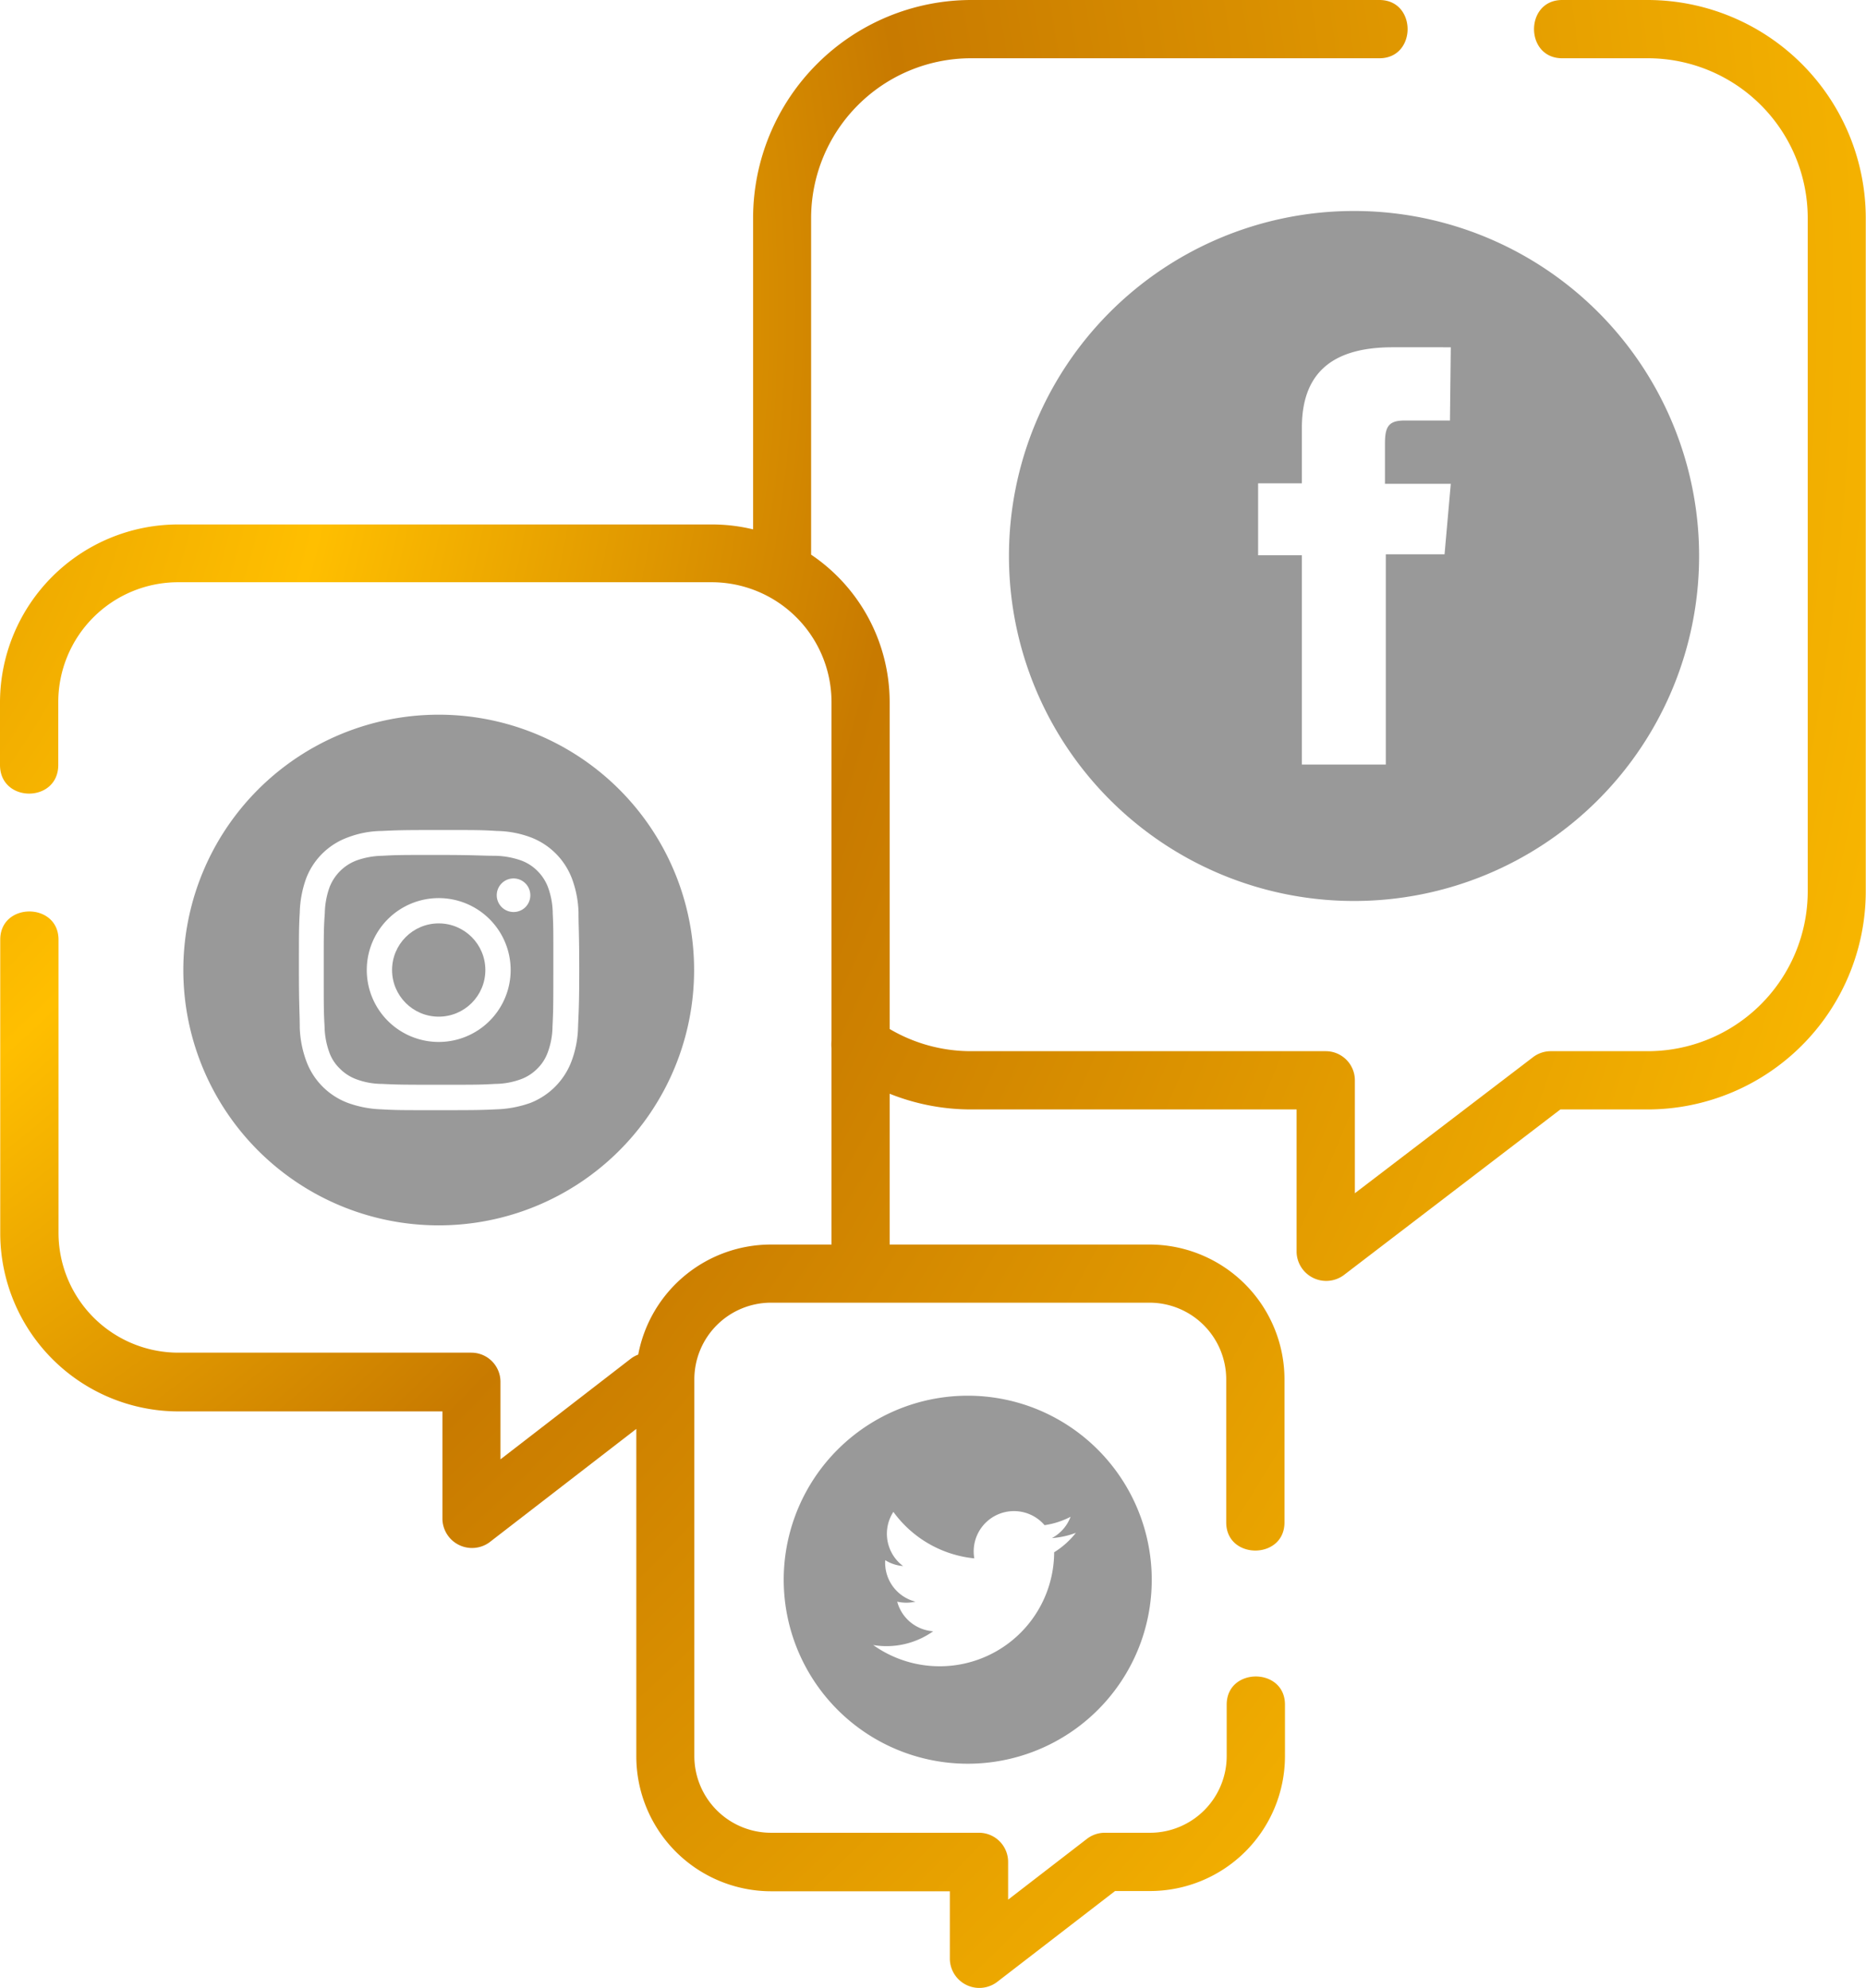 <svg xmlns="http://www.w3.org/2000/svg" xmlns:xlink="http://www.w3.org/1999/xlink" viewBox="0 0 155.63 165.82"><defs><style>.cls-1{fill:url(#Degradado_sin_nombre_4);}.cls-2{fill:#999;}</style><radialGradient id="Degradado_sin_nombre_4" cx="-53.22" cy="25.75" r="340.83" gradientUnits="userSpaceOnUse"><stop offset="0" stop-color="#332700"/><stop offset="0.02" stop-color="#c87a00"/><stop offset="0.24" stop-color="#ffbf00"/><stop offset="0.38" stop-color="#c87a00"/><stop offset="0.67" stop-color="#ffbf00"/><stop offset="0.78" stop-color="#c87a00"/><stop offset="1" stop-color="#332700"/></radialGradient></defs><title>Recurso 48</title><g id="Capa_2" data-name="Capa 2"><g id="Capa_1-2" data-name="Capa 1"><path class="cls-1" d="M137.42,0h-7.13c-3.13,0-3.13,4.86,0,4.86h7.13a13.34,13.34,0,0,1,13.35,13.3V74.39a13.34,13.34,0,0,1-13.35,13.3h-8.09a2.44,2.44,0,0,0-1.47.5L113,99.54V90.12a2.43,2.43,0,0,0-2.43-2.43H81a13.35,13.35,0,0,1-6.8-1.85V58.57a14.84,14.84,0,0,0-6.55-12.3V18.16A13.34,13.34,0,0,1,81,4.86h34.05c3.13,0,3.13-4.86,0-4.86H81A18.21,18.21,0,0,0,62.81,18.16v26a14.63,14.63,0,0,0-3.46-.41H14.88A14.87,14.87,0,0,0,0,58.57v5.24C0,67,4.86,67,4.86,63.81V58.57a10,10,0,0,1,10-10H59.35a10,10,0,0,1,10,10V86.8a3.53,3.53,0,0,0,0,.65V102.9c0,.31,0,.61,0,.92h-5A11.27,11.27,0,0,0,53.23,113a2.45,2.45,0,0,0-.63.35l-10.86,8.39v-6.47a2.43,2.43,0,0,0-2.43-2.43H14.88a10,10,0,0,1-10-10V78.39c0-3.14-4.86-3.14-4.86,0V102.9a14.88,14.88,0,0,0,14.88,14.84h22v9a2.47,2.47,0,0,0,3.91,1.93l12.26-9.47v27.33a11.26,11.26,0,0,0,11.26,11.24H79.22v5.67a2.46,2.46,0,0,0,3.91,1.92L93,157.75h2.91a11.26,11.26,0,0,0,11.26-11.24V142.2c0-3.13-4.86-3.13-4.86,0v4.31a6.4,6.4,0,0,1-6.4,6.38H92.14a2.44,2.44,0,0,0-1.49.51l-6.57,5.07v-3.15a2.43,2.43,0,0,0-2.43-2.43H64.31a6.4,6.4,0,0,1-6.4-6.38V115.05a6.4,6.4,0,0,1,6.4-6.38H95.87a6.4,6.4,0,0,1,6.4,6.38V127c0,3.13,4.86,3.13,4.86,0V115.05a11.26,11.26,0,0,0-11.26-11.23H74.2c0-.31,0-12.58,0-12.58A18.24,18.24,0,0,0,81,92.55h27.14v11.91a2.47,2.47,0,0,0,3.91,1.93l18.09-13.84h7.26a18.21,18.21,0,0,0,18.21-18.16V18.16A18.21,18.21,0,0,0,137.42,0Z"/><path class="cls-2" d="M85.92,117.34A15.35,15.35,0,1,0,95.15,137,15.37,15.37,0,0,0,85.92,117.34Zm2,12.15a9.55,9.55,0,0,1-15.09,7.74,6.72,6.72,0,0,0,5-1.15,3.34,3.34,0,0,1-3-2.47,3.39,3.39,0,0,0,1.52,0,3.35,3.35,0,0,1-2.52-3.46,3.25,3.25,0,0,0,1.49.49,3.36,3.36,0,0,1-.81-4.52A9.51,9.51,0,0,0,81.26,130a3.36,3.36,0,0,1,5.86-2.77,6.82,6.82,0,0,0,2.17-.7,3.36,3.36,0,0,1-1.56,1.78,7.24,7.24,0,0,0,2-.44A6.93,6.93,0,0,1,87.92,129.49Z"/><circle class="cls-2" cx="36.59" cy="80.92" r="3.89"/><path class="cls-2" d="M46.1,76.2A6.48,6.48,0,0,0,45.7,74a3.83,3.83,0,0,0-.87-1.34,3.74,3.74,0,0,0-1.34-.87,6.89,6.89,0,0,0-2.18-.4c-1.22,0-1.59-.07-4.72-.07s-3.47,0-4.71.07a6.69,6.69,0,0,0-2.17.4A3.89,3.89,0,0,0,27.49,74a6.75,6.75,0,0,0-.4,2.17C27,77.44,27,77.8,27,80.92s0,3.49.07,4.71a6.62,6.62,0,0,0,.4,2.17,3.52,3.52,0,0,0,.88,1.35,3.74,3.74,0,0,0,1.34.87,6.17,6.17,0,0,0,2.17.4c1.24.06,1.61.07,4.71.07s3.5,0,4.72-.07a6.35,6.35,0,0,0,2.18-.4,3.74,3.74,0,0,0,1.34-.87,3.61,3.61,0,0,0,.87-1.35,6.36,6.36,0,0,0,.4-2.17c.06-1.22.07-1.59.07-4.71S46.16,77.44,46.1,76.2ZM36.59,86.92a6,6,0,1,1,6-6A6,6,0,0,1,36.59,86.92Zm6.25-10.84a1.4,1.4,0,1,1,1.39-1.39A1.39,1.39,0,0,1,42.84,76.08Zm3.26.12A6.48,6.48,0,0,0,45.7,74a3.83,3.83,0,0,0-.87-1.34,3.74,3.74,0,0,0-1.34-.87,6.89,6.89,0,0,0-2.18-.4c-1.22,0-1.59-.07-4.72-.07s-3.47,0-4.71.07a6.69,6.69,0,0,0-2.17.4A3.89,3.89,0,0,0,27.49,74a6.75,6.75,0,0,0-.4,2.17C27,77.44,27,77.8,27,80.92s0,3.49.07,4.71a6.62,6.62,0,0,0,.4,2.17,3.52,3.52,0,0,0,.88,1.35,3.74,3.74,0,0,0,1.34.87,6.17,6.17,0,0,0,2.17.4c1.24.06,1.61.07,4.71.07s3.5,0,4.72-.07a6.35,6.35,0,0,0,2.18-.4,3.74,3.74,0,0,0,1.34-.87,3.61,3.61,0,0,0,.87-1.35,6.36,6.36,0,0,0,.4-2.17c.06-1.22.07-1.59.07-4.71S46.16,77.44,46.1,76.2ZM36.59,86.92a6,6,0,1,1,6-6A6,6,0,0,1,36.59,86.92Zm6.25-10.84a1.4,1.4,0,1,1,1.39-1.39A1.39,1.39,0,0,1,42.84,76.08ZM36.59,59.62a21.3,21.3,0,1,0,21.3,21.3A21.3,21.3,0,0,0,36.59,59.62ZM48.21,85.73a8.61,8.61,0,0,1-.56,2.84A6,6,0,0,1,44.25,92a9.22,9.22,0,0,1-2.84.54c-1.25.06-1.64.07-4.82.07s-3.56,0-4.81-.07A9,9,0,0,1,29,92a5.9,5.9,0,0,1-3.43-3.42A8.94,8.94,0,0,1,25,85.73c0-1.24-.07-1.64-.07-4.81s0-3.57.07-4.81a9.07,9.07,0,0,1,.54-2.85A5.87,5.87,0,0,1,29,69.86a8.18,8.18,0,0,1,2.82-.54c1.25-.06,1.65-.08,4.81-.08s3.57,0,4.82.08a8.41,8.41,0,0,1,2.84.54,5.93,5.93,0,0,1,3.4,3.4,8.73,8.73,0,0,1,.56,2.85c0,1.24.06,1.64.06,4.81S48.25,84.49,48.21,85.73ZM45.7,74a3.83,3.83,0,0,0-.87-1.34,3.74,3.74,0,0,0-1.34-.87,6.89,6.89,0,0,0-2.18-.4c-1.22,0-1.59-.07-4.72-.07s-3.47,0-4.71.07a6.69,6.69,0,0,0-2.17.4A3.89,3.89,0,0,0,27.49,74a6.75,6.75,0,0,0-.4,2.17C27,77.44,27,77.8,27,80.92s0,3.49.07,4.71a6.62,6.62,0,0,0,.4,2.17,3.52,3.52,0,0,0,.88,1.35,3.74,3.74,0,0,0,1.34.87,6.17,6.17,0,0,0,2.17.4c1.24.06,1.61.07,4.71.07s3.5,0,4.72-.07a6.35,6.35,0,0,0,2.18-.4,3.74,3.74,0,0,0,1.34-.87,3.61,3.61,0,0,0,.87-1.35,6.36,6.36,0,0,0,.4-2.17c.06-1.22.07-1.59.07-4.71s0-3.48-.07-4.72A6.48,6.48,0,0,0,45.7,74ZM36.59,86.92a6,6,0,1,1,6-6A6,6,0,0,1,36.59,86.92Zm6.25-10.84a1.4,1.4,0,1,1,1.39-1.39A1.39,1.39,0,0,1,42.84,76.08Zm3.26.12A6.48,6.48,0,0,0,45.7,74a3.83,3.83,0,0,0-.87-1.34,3.74,3.74,0,0,0-1.34-.87,6.89,6.89,0,0,0-2.18-.4c-1.22,0-1.59-.07-4.72-.07s-3.47,0-4.71.07a6.69,6.69,0,0,0-2.17.4A3.89,3.89,0,0,0,27.49,74a6.75,6.75,0,0,0-.4,2.17C27,77.44,27,77.8,27,80.92s0,3.49.07,4.71a6.62,6.62,0,0,0,.4,2.17,3.52,3.52,0,0,0,.88,1.35,3.74,3.74,0,0,0,1.34.87,6.17,6.17,0,0,0,2.17.4c1.24.06,1.61.07,4.71.07s3.5,0,4.72-.07a6.35,6.35,0,0,0,2.18-.4,3.74,3.74,0,0,0,1.34-.87,3.61,3.61,0,0,0,.87-1.35,6.36,6.36,0,0,0,.4-2.17c.06-1.22.07-1.59.07-4.71S46.16,77.44,46.1,76.2ZM36.59,86.92a6,6,0,1,1,6-6A6,6,0,0,1,36.59,86.92Zm6.25-10.84a1.4,1.4,0,1,1,1.39-1.39A1.39,1.39,0,0,1,42.84,76.08Zm3.26.12A6.48,6.48,0,0,0,45.7,74a3.83,3.83,0,0,0-.87-1.34,3.74,3.74,0,0,0-1.34-.87,6.89,6.89,0,0,0-2.18-.4c-1.22,0-1.59-.07-4.72-.07s-3.47,0-4.71.07a6.69,6.69,0,0,0-2.17.4A3.89,3.89,0,0,0,27.49,74a6.75,6.75,0,0,0-.4,2.17C27,77.44,27,77.8,27,80.92s0,3.49.07,4.71a6.62,6.62,0,0,0,.4,2.17,3.52,3.52,0,0,0,.88,1.35,3.74,3.74,0,0,0,1.34.87,6.17,6.17,0,0,0,2.17.4c1.24.06,1.61.07,4.71.07s3.5,0,4.72-.07a6.35,6.35,0,0,0,2.18-.4,3.74,3.74,0,0,0,1.34-.87,3.61,3.61,0,0,0,.87-1.35,6.36,6.36,0,0,0,.4-2.17c.06-1.22.07-1.59.07-4.71S46.16,77.44,46.1,76.2ZM36.59,86.92a6,6,0,1,1,6-6A6,6,0,0,1,36.59,86.92Zm6.25-10.84a1.4,1.4,0,1,1,1.39-1.39A1.39,1.39,0,0,1,42.84,76.08Z"/><path class="cls-2" d="M112.93,17.6a28.78,28.78,0,1,0,28.78,28.78A28.78,28.78,0,0,0,112.93,17.6Zm8,17.48h-3.79c-1.36,0-1.63.55-1.63,1.94v3.34H121l-.52,5.88h-4.9V63.78h-7V46.32h-3.65v-6h3.65V35.68c0-4.39,2.34-6.71,7.56-6.71H121Z"/></g></g></svg>